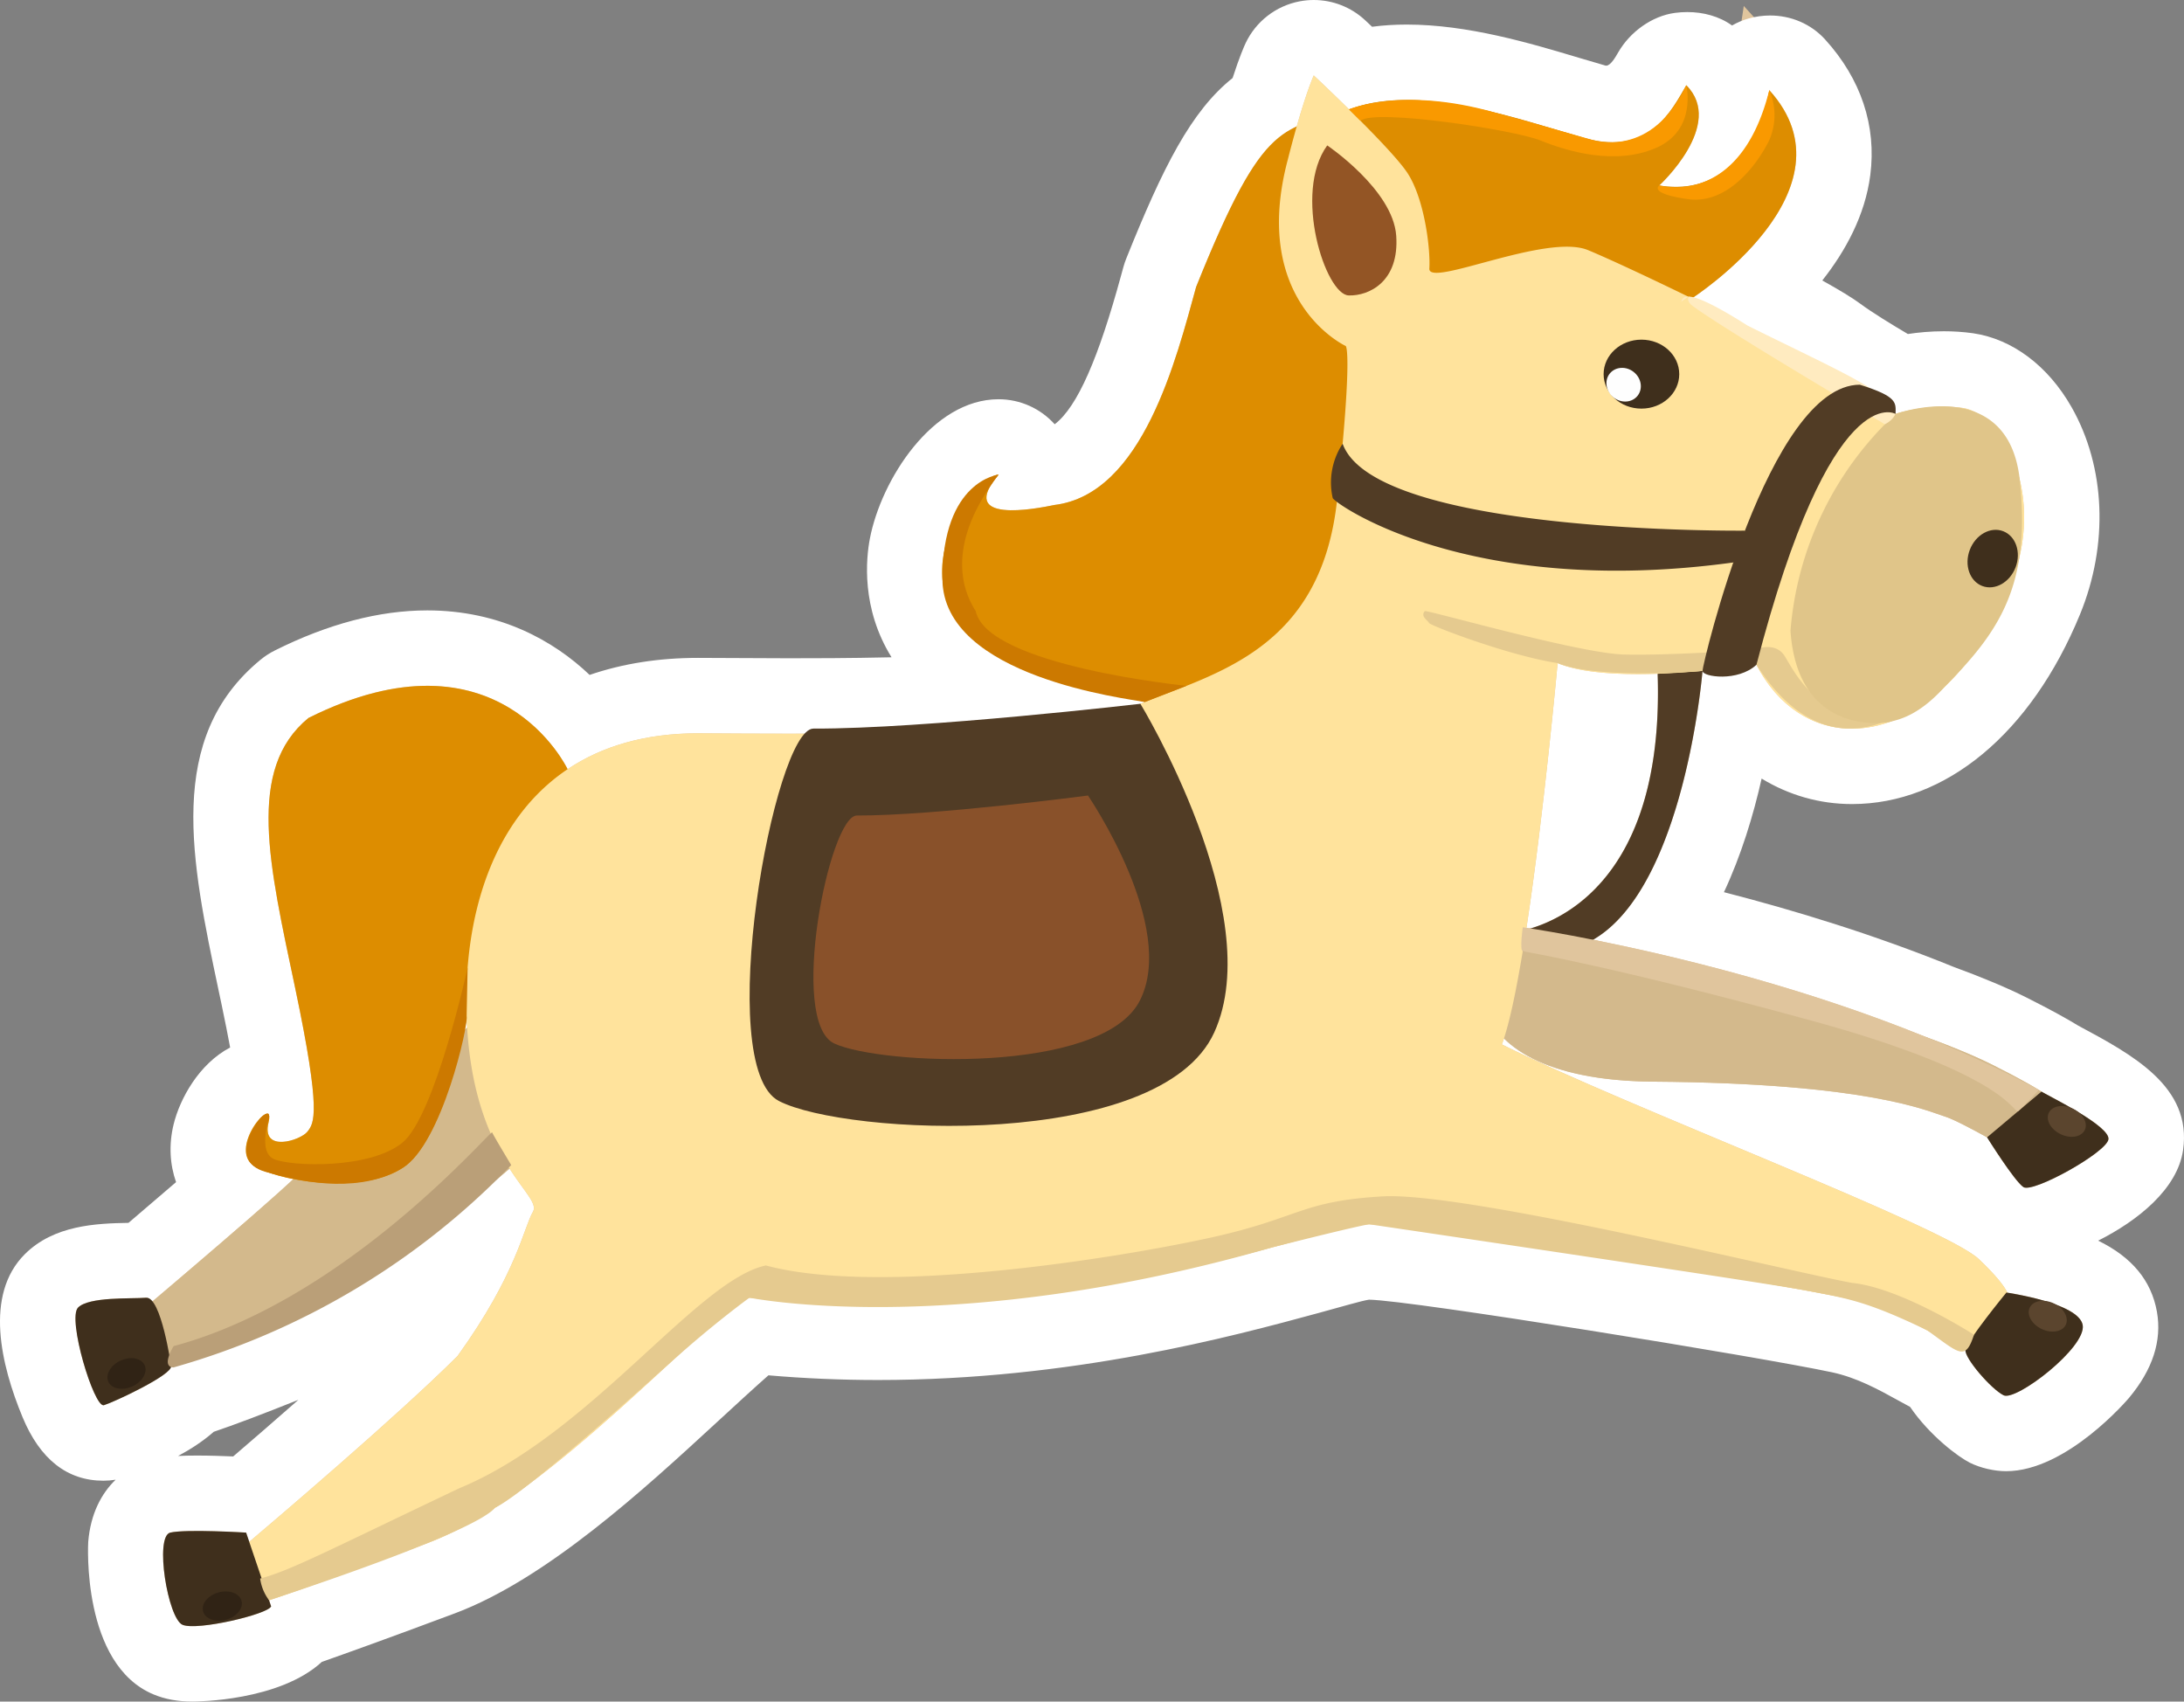 <svg xmlns="http://www.w3.org/2000/svg" width="289.645" height="225.634" viewBox="0 0 289.645 225.634">
  <rect x="0" y="0" width="289.645" height="225.634" fill="#808080" stroke="none"/>
  <defs>
    <style>
      .cls-1, .cls-12 {
        fill: #e0c59d;
      }

      .cls-1 {
        stroke-linecap: round;
        stroke-linejoin: round;
      }

      .cls-2 {
        fill: #d3b98c;
      }

      .cls-3 {
        fill: #dd8d00;
      }

      .cls-4 {
        fill: #513c25;
      }

      .cls-5 {
        fill: #ffe39c;
      }

      .cls-6 {
        fill: #3f2f1c;
      }

      .cls-7 {
        fill: #e5ca8f;
      }

      .cls-8 {
        fill: #e0c589;
      }

      .cls-9 {
        fill: #fefefe;
      }

      .cls-10 {
        fill: #ffebc0;
      }

      .cls-11 {
        fill: #89512a;
      }

      .cls-13 {
        fill: #ba9f78;
      }

      .cls-14 {
        fill: #935525;
      }

      .cls-15 {
        fill: #f99900;
      }

      .cls-16 {
        fill: #cc7900;
      }

      .cls-17 {
        fill: #5b452e;
      }

      .cls-18 {
        fill: #302315;
      }

      .cls-19, .cls-20 {
        stroke: none;
      }

      .cls-20 {
        fill: #fff;
      }
    </style>
  </defs>
  <g id="组_1817" data-name="组 1817" transform="translate(-448.197 -1161.054)">
    <g id="路径_3769" data-name="路径 3769" class="cls-1">
      <path class="cls-19" d="M 473.738 1381.688 C 472.44 1381.688 471.408 1381.51 470.49 1381.127 C 468.918 1380.473 467.714 1379.191 466.81 1377.208 C 466.354 1376.208 465.954 1374.996 465.622 1373.607 C 464.98 1370.915 464.702 1368.041 464.88 1365.918 C 464.975 1364.787 465.195 1363.827 465.551 1362.984 C 466.332 1361.135 467.829 1359.833 469.656 1359.41 C 470.355 1359.249 471.516 1359.065 474.331 1359.065 C 476.969 1359.065 479.947 1359.222 480.865 1359.275 C 486.698 1354.295 498.622 1343.998 505.061 1337.606 C 508.754 1332.429 510.728 1328.491 511.947 1325.598 C 505.095 1330.958 494.544 1338.58 485.957 1342.017 C 480.581 1344.168 476.541 1345.677 473.903 1346.521 C 473.546 1346.855 473.129 1347.19 472.64 1347.534 C 471.802 1348.124 470.688 1348.788 469.329 1349.505 C 467.395 1350.527 464.656 1351.806 463.42 1352.178 C 462.927 1352.326 462.422 1352.401 461.912 1352.401 C 460.545 1352.401 459.218 1351.861 458.174 1350.882 C 457.757 1350.49 457.381 1350.029 457.024 1349.472 C 456.611 1348.828 456.212 1348.036 455.804 1347.052 C 454.955 1345.004 454.134 1342.251 453.661 1339.865 C 453.382 1338.455 453.229 1337.211 453.208 1336.169 C 453.193 1335.391 453.247 1334.704 453.376 1334.069 C 453.631 1332.805 454.182 1331.741 455.015 1330.908 C 457.388 1328.536 461.072 1328.284 465.642 1328.201 C 466.222 1328.191 466.82 1328.18 467.135 1328.157 C 470.815 1325.031 474.736 1321.672 477.952 1318.87 C 477.129 1318.04 476.515 1317.033 476.161 1315.909 C 475.714 1314.486 475.686 1312.947 476.079 1311.336 C 476.448 1309.825 477.202 1308.257 478.204 1306.921 C 479.785 1304.813 481.607 1303.745 483.618 1303.745 C 483.892 1303.745 484.163 1303.765 484.429 1303.806 C 484.051 1301.147 483.393 1297.583 482.467 1293.185 C 482.335 1292.557 482.204 1291.935 482.073 1291.319 C 480.352 1283.181 478.866 1276.153 478.815 1269.913 C 478.784 1266.263 479.254 1263.16 480.251 1260.426 C 481.414 1257.238 483.323 1254.537 485.925 1252.4 L 486.359 1252.043 L 486.86 1251.792 C 493.218 1248.609 499.276 1246.995 504.865 1246.995 C 511.626 1246.995 517.756 1249.368 522.593 1253.859 C 523.546 1254.743 524.362 1255.631 525.05 1256.464 C 529.661 1254.356 534.924 1253.291 540.757 1253.291 C 540.87 1253.291 540.984 1253.291 541.097 1253.292 C 544.588 1253.317 548.7 1253.342 552.733 1253.342 C 561.127 1253.342 570.39 1253.24 578.525 1252.74 C 574.95 1250.702 572.262 1248.214 570.506 1245.311 C 568.358 1241.761 567.656 1237.643 568.474 1233.402 C 569.108 1230.12 570.672 1226.764 572.878 1223.951 C 573.829 1222.738 574.868 1221.676 575.882 1220.88 C 577.497 1219.611 579.051 1218.995 580.632 1218.995 L 591.446 1218.995 L 588.094 1222.938 C 595.584 1221.249 599.53 1206.828 601.679 1198.977 C 601.793 1198.561 601.903 1198.159 602.01 1197.77 L 602.085 1197.5 L 602.189 1197.239 C 605.378 1189.287 607.809 1184.186 610.072 1180.698 C 611.889 1177.898 613.758 1175.903 615.946 1174.465 C 617.064 1170.794 617.759 1169.238 617.904 1168.929 L 620.826 1162.706 L 625.846 1167.403 C 625.909 1167.462 626.991 1168.475 628.52 1169.95 C 630.452 1169.526 632.539 1169.311 634.755 1169.311 C 642.129 1169.311 649.934 1171.644 656.206 1173.518 C 657.46 1173.893 658.644 1174.247 659.747 1174.559 C 660.599 1174.8 661.374 1174.923 662.048 1174.923 C 664.238 1174.923 665.341 1173.619 667.136 1170.5 C 667.265 1170.275 667.399 1170.042 667.531 1169.818 L 670.809 1164.258 L 675.374 1168.823 C 676.488 1169.937 677.314 1171.206 677.835 1172.588 C 677.879 1172.389 677.898 1172.274 677.899 1172.269 L 679.459 1161.843 L 686.546 1169.649 C 688.474 1171.772 689.849 1174.079 690.634 1176.505 C 691.376 1178.8 691.593 1181.198 691.278 1183.635 C 690.627 1188.668 687.754 1193.745 682.738 1198.722 C 682.423 1199.035 682.109 1199.337 681.799 1199.629 C 686.131 1201.845 690.161 1204.033 691.949 1205.357 C 694.096 1206.946 697.85 1209.186 700.295 1210.592 C 701.736 1210.285 703.736 1209.98 705.986 1209.98 C 707.081 1209.98 708.158 1210.053 709.188 1210.198 L 709.204 1210.2 L 709.221 1210.202 C 711.147 1210.486 713.064 1211.391 714.764 1212.82 C 716.227 1214.05 717.511 1215.629 718.583 1217.514 C 720.31 1220.55 721.349 1224.16 721.587 1227.952 C 721.856 1232.224 721.124 1236.499 719.411 1240.658 C 717.989 1244.111 716.31 1247.251 714.42 1249.991 C 712.576 1252.665 710.52 1254.975 708.309 1256.858 C 703.84 1260.665 698.826 1262.677 693.808 1262.677 C 690.279 1262.677 686.848 1261.648 683.886 1259.701 C 681.855 1258.366 680.078 1256.646 678.577 1254.566 C 678.547 1254.569 678.517 1254.573 678.487 1254.576 C 678.071 1257.568 677.342 1261.871 676.136 1266.472 C 674.383 1273.163 672.125 1278.583 669.386 1282.693 C 673.158 1283.571 676.91 1284.527 680.608 1285.552 C 689.486 1288.013 697.816 1290.816 705.368 1293.884 C 709.26 1295.312 712.324 1296.597 714.733 1297.81 C 716.857 1298.88 718.58 1299.795 719.954 1300.582 L 720.007 1300.582 L 721.216 1301.328 C 721.352 1301.412 721.477 1301.491 721.598 1301.568 C 721.766 1301.661 722.017 1301.794 722.298 1301.944 C 723.592 1302.633 725.759 1303.788 727.624 1305.001 C 728.826 1305.782 729.758 1306.493 730.474 1307.174 C 731.075 1307.745 731.545 1308.312 731.91 1308.908 C 732.863 1310.465 732.904 1311.906 732.771 1312.84 C 732.447 1315.105 730.817 1316.65 729.432 1317.742 C 728.149 1318.755 726.658 1319.677 725.634 1320.272 C 724.217 1321.095 722.792 1321.821 721.513 1322.371 C 719.61 1323.189 718.198 1323.554 716.933 1323.554 C 716.932 1323.554 716.932 1323.554 716.931 1323.554 C 715.408 1323.554 714.314 1323.012 713.664 1322.557 C 712.722 1321.897 711.702 1320.847 709.53 1317.654 C 709.518 1317.637 708.822 1316.606 708.194 1315.638 C 705.549 1314.209 704.757 1313.921 704.653 1313.886 C 704.357 1313.795 704.057 1313.689 703.71 1313.567 C 701.702 1312.859 696.686 1311.091 684.199 1310.127 C 690.352 1312.711 696.1 1315.148 700.95 1317.322 C 709.891 1321.328 712.671 1323.052 714.094 1324.407 C 715.477 1325.724 716.563 1326.882 717.389 1327.926 C 718.47 1328.147 719.794 1328.457 721.114 1328.863 C 722.826 1329.389 724.211 1329.973 725.347 1330.647 C 728.167 1332.321 729.07 1334.417 729.33 1335.881 C 729.745 1338.216 728.887 1340.617 726.705 1343.221 C 725.29 1344.91 723.265 1346.739 721.151 1348.239 C 717.485 1350.84 715.457 1351.14 714.251 1351.14 C 713.333 1351.14 712.469 1350.94 711.68 1350.545 C 709.785 1349.599 707.881 1347.553 706.915 1346.418 C 706.102 1345.461 705.462 1344.59 704.982 1343.773 C 704.167 1343.377 703.31 1342.903 702.364 1342.38 C 699.638 1340.875 696.245 1339.001 692.205 1338.135 C 687.802 1337.192 673.511 1334.728 659.671 1332.525 C 640.546 1329.482 631.625 1328.399 629.788 1328.396 C 629.683 1328.4 629.114 1328.44 627.296 1328.877 C 625.829 1329.229 623.956 1329.738 621.787 1330.327 C 615.971 1331.907 608.006 1334.07 598.318 1335.856 C 593.005 1336.836 587.698 1337.599 582.545 1338.124 C 576.523 1338.737 570.498 1339.048 564.638 1339.048 C 559.279 1339.048 553.921 1338.788 548.686 1338.275 C 548.176 1338.64 547.385 1339.252 546.198 1340.269 C 544.398 1341.81 542.256 1343.782 539.776 1346.066 C 535.385 1350.11 529.919 1355.143 524.328 1359.563 C 517.57 1364.904 511.811 1368.425 506.72 1370.325 C 496.803 1374.027 491.12 1376.052 488.153 1377.082 C 487.067 1378.569 485.428 1379.206 484.643 1379.51 C 483.487 1379.959 482.162 1380.327 481.254 1380.557 C 480.204 1380.822 476.559 1381.688 473.738 1381.688 Z M 659.199 1255.119 C 658.716 1259.908 657.947 1267.139 657.012 1274.504 C 657.312 1274.15 657.609 1273.773 657.9 1273.37 C 661.009 1269.076 662.728 1263.045 663.03 1255.4 C 661.656 1255.351 660.381 1255.258 659.199 1255.119 Z"/>
      <path class="cls-20" d="M 473.737 1376.688 C 476.977 1376.688 483.802 1374.952 484.153 1374.066 L 483.856 1373.189 L 483.881 1373.251 C 483.881 1373.251 488.664 1371.729 504.971 1365.641 C 521.277 1359.554 541.94 1335.417 547.593 1333.135 C 553.459 1333.773 559.161 1334.048 564.638 1334.048 C 598.742 1334.048 624.346 1323.396 629.779 1323.396 C 636.084 1323.396 684.122 1331.29 693.253 1333.246 C 700.855 1334.875 706.188 1339.353 708.893 1339.934 C 708.88 1339.977 708.858 1340.03 708.855 1340.063 C 708.75 1341.184 712.256 1345.244 713.917 1346.074 C 714.007 1346.119 714.119 1346.14 714.251 1346.14 C 716.559 1346.14 724.904 1339.549 724.407 1336.756 C 723.917 1334 715.529 1332.638 714.414 1332.469 C 714.08 1331.747 713.15 1330.412 710.646 1328.028 C 706.081 1323.68 663.902 1307.809 647.378 1299.547 C 647.471 1299.301 647.564 1299.03 647.657 1298.747 C 650.875 1301.944 657.089 1304.41 667.433 1304.484 C 696.154 1304.689 703.946 1308.441 706.129 1309.109 C 707.209 1309.44 709.592 1310.691 711.724 1311.87 C 711.726 1311.874 715.292 1317.593 716.532 1318.461 C 716.622 1318.524 716.759 1318.554 716.933 1318.554 C 719.15 1318.555 727.591 1313.745 727.821 1312.135 C 728.063 1310.436 720.573 1306.728 719.043 1305.869 C 718.898 1305.777 718.753 1305.684 718.588 1305.582 L 718.587 1305.582 C 717.282 1304.78 715.325 1303.707 712.484 1302.276 C 710.123 1301.087 707.057 1299.828 703.565 1298.548 C 686.957 1291.792 669.993 1287.77 659.763 1285.727 L 659.47 1285.653 C 671.662 1278.638 673.985 1250.018 673.985 1250.018 L 673.967 1250.019 C 677.575 1249.697 680.389 1249.293 681.141 1249.203 C 684.019 1254.757 688.684 1257.677 693.808 1257.677 C 701.169 1257.677 709.476 1251.651 714.788 1238.754 C 719.713 1226.795 713.847 1215.937 708.493 1215.149 C 707.636 1215.029 706.792 1214.98 705.986 1214.98 C 702.42 1214.98 699.589 1215.939 699.589 1215.939 C 699.589 1215.939 692.61 1212.067 688.975 1209.376 C 686.802 1207.768 679.569 1204.033 672.575 1200.616 C 673.375 1200.096 694.686 1186.052 682.844 1173.01 C 682.616 1174.531 680.119 1185.833 670.463 1185.834 C 669.764 1185.834 669.027 1185.775 668.25 1185.648 C 668.25 1185.648 677.056 1177.576 671.838 1172.358 C 670.257 1175.039 667.922 1179.923 662.048 1179.923 C 660.956 1179.923 659.741 1179.754 658.385 1179.37 C 651.794 1177.505 642.784 1174.311 634.755 1174.311 C 632.257 1174.311 629.854 1174.62 627.648 1175.375 C 627.463 1175.438 627.286 1175.496 627.106 1175.554 C 624.572 1173.058 622.43 1171.054 622.43 1171.054 C 622.43 1171.054 621.591 1172.841 620.169 1177.824 C 616.057 1179.733 612.987 1183.744 606.83 1199.1 C 604.221 1208.558 599.764 1226.604 588.024 1228.017 C 586.935 1228.244 584.502 1228.717 582.439 1228.717 C 579.559 1228.717 577.401 1227.795 580.632 1223.995 C 577.479 1223.995 563.347 1241.605 584.762 1250.193 C 593.024 1252.041 600.018 1254.144 600.018 1254.144 L 600.019 1254.145 C 599.825 1254.222 599.63 1254.3 599.438 1254.379 C 591.149 1257.776 572.214 1258.342 552.734 1258.342 C 548.838 1258.342 544.922 1258.319 541.062 1258.292 C 540.96 1258.291 540.859 1258.291 540.758 1258.291 C 533.656 1258.291 527.949 1260.052 523.472 1263.051 C 523.472 1263.051 518.259 1251.995 504.865 1251.995 C 500.509 1251.995 495.289 1253.164 489.099 1256.263 C 480.837 1263.051 483.881 1275.631 487.36 1292.155 C 490.839 1308.678 489.86 1309.983 488.963 1311.124 C 488.495 1311.721 486.837 1312.474 485.504 1312.474 C 484.287 1312.474 483.341 1311.847 483.814 1309.901 C 484.013 1309.083 483.897 1308.745 483.618 1308.745 C 482.508 1308.745 478.822 1314.103 482.196 1315.853 C 483.39 1316.472 485.133 1317.016 487.112 1317.398 C 483.154 1321.121 471.614 1330.919 468.411 1333.631 C 468.163 1333.327 467.901 1333.136 467.624 1333.136 C 467.608 1333.136 467.591 1333.137 467.575 1333.138 C 465.564 1333.301 460.02 1332.975 458.552 1334.442 C 457.109 1335.886 460.557 1347.401 461.912 1347.401 C 461.934 1347.401 461.956 1347.397 461.977 1347.391 C 463.281 1346.998 471.079 1343.363 470.892 1342.199 C 472.29 1341.833 475.734 1340.722 484.099 1337.375 C 497.144 1332.154 515.777 1316.016 515.777 1316.016 L 515.777 1316.015 C 517.818 1319.179 519.483 1320.676 518.885 1321.723 C 517.581 1324.006 516.711 1329.985 508.884 1340.856 C 500.931 1348.809 484.078 1363.118 481.253 1365.508 L 480.837 1364.282 C 480.837 1364.282 477.31 1364.065 474.331 1364.065 C 472.841 1364.065 471.489 1364.119 470.782 1364.282 C 468.662 1364.772 470.456 1375.697 472.413 1376.512 C 472.706 1376.634 473.166 1376.688 473.737 1376.688 M 510.08 1295.796 C 510.098 1296.322 510.125 1296.833 510.156 1297.337 L 510.154 1297.338 C 510.087 1297.39 509.963 1297.49 509.81 1297.615 C 509.991 1296.702 510.085 1296.051 510.08 1295.796 M 654.771 1248.984 C 657.392 1250.083 661.339 1250.441 665.394 1250.441 C 666.274 1250.441 667.159 1250.424 668.036 1250.394 C 668.882 1276.058 656.582 1282.559 651.174 1284.175 C 650.963 1284.141 650.785 1284.114 650.638 1284.092 C 652.976 1268.776 654.771 1248.984 654.771 1248.984 M 473.737 1386.688 C 471.785 1386.688 470.093 1386.379 468.566 1385.742 C 458.98 1381.75 459.884 1365.661 459.898 1365.5 C 460.211 1361.766 461.659 1359.075 463.535 1357.269 C 462.993 1357.355 462.444 1357.401 461.912 1357.401 C 457.113 1357.401 453.504 1354.563 451.184 1348.966 C 448.338 1342.098 446.079 1332.776 451.479 1327.373 C 455.372 1323.482 461.014 1323.287 465.238 1323.208 C 467.069 1321.65 469.314 1319.732 471.547 1317.808 C 470.718 1315.458 470.571 1312.817 471.221 1310.151 C 472.051 1306.752 474.587 1302.123 478.718 1299.956 C 478.422 1298.361 478.048 1296.465 477.575 1294.215 L 477.181 1292.354 C 473.546 1275.16 470.112 1258.921 482.751 1248.536 C 483.327 1248.063 483.955 1247.655 484.622 1247.321 C 491.681 1243.787 498.492 1241.995 504.865 1241.995 C 514.474 1241.995 521.629 1246.009 526.393 1250.55 C 530.774 1249.048 535.577 1248.291 540.758 1248.291 L 552.734 1248.342 C 555.706 1248.342 560.76 1248.342 566.435 1248.212 C 562.392 1241.707 563.05 1235.12 563.565 1232.454 C 565.059 1224.715 571.821 1213.995 580.632 1213.995 C 583.515 1213.995 586.204 1215.234 588.071 1217.312 C 591.114 1214.997 593.906 1208.436 596.856 1197.657 L 597.19 1196.441 C 597.289 1196.08 597.409 1195.726 597.548 1195.378 C 602.42 1183.229 606.157 1175.789 611.668 1171.399 C 612.574 1168.605 613.175 1167.236 613.378 1166.804 C 614.738 1163.908 617.401 1161.838 620.543 1161.234 C 621.17 1161.114 621.802 1161.054 622.43 1161.054 C 624.944 1161.054 627.392 1162.003 629.262 1163.751 C 629.262 1163.751 629.598 1164.066 630.163 1164.602 C 631.659 1164.406 633.183 1164.311 634.755 1164.311 C 642.861 1164.311 651.054 1166.76 657.638 1168.728 L 661.108 1169.748 C 661.143 1169.756 661.177 1169.76 661.212 1169.76 C 661.793 1169.76 662.419 1168.672 662.802 1168.006 C 664.354 1165.309 667.257 1163.171 670.341 1162.762 C 670.879 1162.691 671.424 1162.654 671.968 1162.654 C 674.094 1162.654 676.209 1163.213 677.904 1164.433 C 678.585 1164.042 679.315 1163.729 680.085 1163.51 C 681.03 1163.241 681.994 1163.109 682.949 1163.109 C 685.69 1163.109 688.352 1164.2 690.247 1166.288 C 695.009 1171.532 697.08 1177.752 696.237 1184.275 C 695.544 1189.63 692.932 1194.371 689.87 1198.246 C 692.19 1199.532 693.879 1200.565 694.924 1201.338 C 696.475 1202.486 699.062 1204.073 701.22 1205.345 C 702.616 1205.134 704.235 1204.98 705.986 1204.98 C 707.239 1204.98 708.551 1205.059 709.883 1205.246 C 715.092 1206.013 719.824 1209.58 722.93 1215.042 C 727.447 1222.986 727.86 1233.274 724.035 1242.562 C 717.558 1258.288 706.258 1267.677 693.808 1267.677 C 689.504 1267.677 685.414 1266.489 681.826 1264.296 C 680.732 1269.175 679.113 1274.478 676.83 1279.361 C 686.084 1281.737 696.749 1284.979 707.333 1289.285 C 710.914 1290.591 714.34 1292.014 716.982 1293.345 C 720.169 1294.95 722.359 1296.163 723.823 1297.062 C 731.007 1300.918 738.919 1305.134 737.721 1313.545 C 736.981 1318.728 731.685 1322.941 726.456 1325.57 C 730.948 1327.756 733.52 1330.883 734.253 1335.006 C 734.933 1338.833 733.684 1342.677 730.538 1346.432 C 730.457 1346.529 722.311 1356.14 714.251 1356.14 C 712.698 1356.14 710.833 1355.713 709.445 1355.018 C 707.915 1354.254 704.121 1351.43 701.516 1347.614 C 700.996 1347.337 700.474 1347.049 699.946 1346.757 C 697.382 1345.34 694.475 1343.735 691.158 1343.024 C 681.721 1341.002 635.464 1333.488 629.758 1333.396 C 628.758 1333.544 626.357 1334.267 623.098 1335.152 C 611.652 1338.261 590.347 1344.048 564.638 1344.048 C 559.766 1344.048 554.893 1343.839 550.107 1343.427 C 548.452 1344.874 545.589 1347.511 543.163 1349.744 C 533.673 1358.484 520.675 1370.453 508.468 1375.01 C 499.646 1378.303 494.123 1380.288 490.879 1381.426 C 485.255 1386.617 474.29 1386.688 473.737 1386.688 Z M 474.331 1354.065 C 475.965 1354.065 477.749 1354.124 479.123 1354.183 C 481.491 1352.152 484.564 1349.498 487.773 1346.676 C 482.97 1348.597 479.255 1350 476.543 1350.915 C 475.101 1352.188 473.446 1353.251 471.814 1354.122 C 472.556 1354.083 473.386 1354.065 474.331 1354.065 Z"/>
    </g>
    <path id="路径_3770" data-name="路径 3770" class="cls-2" d="M515.777,1316.016s-18.633,16.138-31.678,21.359-14.132,5-14.132,5l-2.392-8.04s20.22-17.072,20.872-18.322,20.368-17.626,21.707-18.678S521.583,1300.743,515.777,1316.016Z"/>
    <path id="路径_3771" data-name="路径 3771" class="cls-3" d="M523.472,1263.051s-9.152-19.416-34.373-6.788c-8.262,6.788-5.218,19.368-1.739,35.892s2.5,17.828,1.6,18.969-6.141,2.854-5.149-1.223-5.84,3.762-1.618,5.952,15.181,3.506,19.943-.326,7.972-18.263,7.941-19.731S525.041,1265.55,523.472,1263.051Z"/>
    <path id="路径_3772" data-name="路径 3772" class="cls-2" d="M652.853,1284.018s44.412,10.6,59.631,18.258,5.089,5.108,5.089,5.108l-1.763,6.817s-7.5-4.423-9.681-5.092-9.975-4.42-38.7-4.625S641.7,1285.66,652.853,1284.018Z"/>
    <path id="路径_3773" data-name="路径 3773" class="cls-3" d="M672.537,1200.641s22.374-14.341,10.307-27.631c-.244,1.631-3.1,14.513-14.594,12.638,0,0,8.806-8.072,3.588-13.29-1.875,3.18-4.811,9.458-13.453,7.012s-21.443-7.175-30.737-3.995-11.578.679-20.818,23.725c-2.609,9.458-7.066,27.5-18.806,28.917-2.609.543-12.937,2.5-7.392-4.022-3.153,0-17.285,17.61,4.13,26.2,8.262,1.848,15.256,3.951,15.256,3.951s19.857,11.051,30.619-17.322S670.739,1199.79,672.537,1200.641Z"/>
    <path id="路径_3774" data-name="路径 3774" class="cls-4" d="M673.985,1250.018s-2.682,33.156-17.466,36.852c-8.7.87-7.719-.272-7.827-.489a8.62,8.62,0,0,1,0-1.685s20.426-1.476,19.344-34.3Z"/>
    <path id="路径_3775" data-name="路径 3775" class="cls-5" d="M654.771,1248.984s-3.7,40.779-7.393,50.563c16.524,8.262,58.7,24.133,63.269,28.481s3.913,5.218,3.913,5.218-2.392,5-4.348,6.523-7.827-4.566-16.959-6.523-57.169-9.85-63.474-9.85-39.79,14.35-82.186,9.739c-5.653,2.282-26.316,26.419-42.622,32.506s-21.09,7.61-21.09,7.61l-3.044-7.392s19.351-16.306,28.047-25c7.827-10.871,8.7-16.85,10-19.133s-8.153-6.685-8.805-25.927,7.827-37.667,30.982-37.5,48.429.163,58.376-3.913,23.97-7.175,26.09-27.069,1.141-20.383,1.141-20.383-12.718-5.87-7.663-24.785c2.119-8.316,3.424-11.088,3.424-11.088s10.11,9.457,12.393,12.882,3.1,10.11,2.935,12.719,15.491-4.729,21.035-2.446,26.23,12.242,30.182,15.167c3.635,2.691,10.614,6.563,10.614,6.563a21.694,21.694,0,0,1,8.9-.79c5.354.789,11.22,11.646,6.3,23.6-9.009,21.875-26.635,23.983-33.647,10.449C679.1,1249.447,661.954,1251.995,654.771,1248.984Z"/>
    <path id="路径_3776" data-name="路径 3776" class="cls-6" d="M484.153,1374.066l-3.316-9.783s-7.935-.49-10.055,0-.326,11.414,1.631,12.229S483.74,1375.108,484.153,1374.066Z"/>
    <path id="路径_3777" data-name="路径 3777" class="cls-6" d="M470.892,1342.2s-1.306-9.224-3.317-9.061-7.555-.163-9.023,1.3,2.12,13.341,3.425,12.949S471.079,1343.363,470.892,1342.2Z"/>
    <path id="路径_3778" data-name="路径 3778" class="cls-6" d="M714.286,1332.45s-5.326,6.492-5.431,7.613,3.4,5.181,5.062,6.011,11.015-6.366,10.49-9.318S714.286,1332.45,714.286,1332.45Z"/>
    <path id="路径_3779" data-name="路径 3779" class="cls-6" d="M718.933,1305.808l-7.21,6.062s3.569,5.723,4.809,6.591,11.041-4.59,11.289-6.326S720.217,1306.552,718.933,1305.808Z"/>
    <path id="路径_3780" data-name="路径 3780" class="cls-7" d="M698.7,1256.534c-2.375.953-10.222,4.137-17.56-7.331-5.544,0-7.156.815-7.156.815s-13.57,1.193-19.214-1.034c-6.46-.977-16.95-5-17.059-5.325s-1.2-.87-.543-1.577c.924,0,20.482,5.6,26.357,5.762s16.59-.588,17.072-.652c.665-.089,3.071-1.087,4.294.869,1.19,1.9,4.65,9.266,13.8,8.4A.039.039,0,0,1,698.7,1256.534Z"/>
    <path id="路径_3781" data-name="路径 3781" class="cls-8" d="M699.589,1215.939s14.951-5.4,16.474,8.755-2.874,20.255-9.93,27.4c-3.739,4.173-6.517,4.427-7.424,4.719,0,0-12.078,2.232-13.056-12.118a44.047,44.047,0,0,1,13.936-28.752"/>
    <ellipse id="椭圆_616" data-name="椭圆 616" class="cls-6" cx="5.015" cy="4.573" rx="5.015" ry="4.573" transform="translate(660.871 1206.093)"/>
    <ellipse id="椭圆_617" data-name="椭圆 617" class="cls-9" cx="2.152" cy="2.36" rx="2.152" ry="2.36" transform="matrix(0.622, -0.783, 0.783, 0.622, 660.339, 1212.285)"/>
    <ellipse id="椭圆_618" data-name="椭圆 618" class="cls-6" cx="3.889" cy="3.249" rx="3.889" ry="3.249" transform="translate(708.051 1237.605) rotate(-69.178)"/>
    <path id="路径_3782" data-name="路径 3782" class="cls-10" d="M698.167,1217.306s-21.1-12.415-25.534-15.718c-.441-.328-.736-.823-.424-1.275.038-.055-1.183.857-1.157.848.493-.192-.49-2.915,8.932,3.08,12.437,6.168,18.77,8.764,19.6,11.7A2.945,2.945,0,0,1,698.167,1217.306Z"/>
    <path id="路径_3783" data-name="路径 3783" class="cls-4" d="M699.589,1215.939s-8.5-5.056-18.448,33.264c-2.446,2.283-7.137,1.63-7.156.815s8.757-37.909,20.859-37.951C699.934,1213.655,699.61,1214.472,699.589,1215.939Z"/>
    <path id="路径_3784" data-name="路径 3784" class="cls-4" d="M679.608,1231.42s-49.036.527-53.347-11.527a9.34,9.34,0,0,0-1.322,7.188c0,.543,17.717,13.414,53.157,8.555A5.714,5.714,0,0,0,679.608,1231.42Z"/>
    <path id="路径_3785" data-name="路径 3785" class="cls-4" d="M599.438,1254.379"/>
    <path id="路径_3786" data-name="路径 3786" class="cls-4" d="M599.438,1254.379s-28.681,3.337-43.366,3.289c-5.216,0-13.371,44.84-4.565,49.386s50.549,6.644,57.724-9.092S599.438,1254.379,599.438,1254.379Z"/>
    <path id="路径_3787" data-name="路径 3787" class="cls-11" d="M592.483,1266.543s-20.347,2.68-30.648,2.65c-3.659,0-9.151,27.4-2.974,30.242s35.459,4.15,40.492-5.677S592.483,1266.543,592.483,1266.543Z"/>
    <path id="路径_3788" data-name="路径 3788" class="cls-7" d="M709.99,1338.046s-9.662-6.225-16.184-6.877c-8.914-1.658-51.419-12.121-62.29-11.469s-10.871,2.826-22.611,5.435-43.7,7.881-59.138,3.723c-9.131,1.93-23.263,22.367-40.657,29.542-17.828,8.479-22.387,10.908-26.412,11.977a6.149,6.149,0,0,0,1.183,2.874s27.059-8.763,29.976-12.269c3.706-1.794,16.875-13.509,23.016-19.039,5.973-5.386,10.72-8.808,10.72-8.808s27.034,5.5,69.366-6.684c11.808-2.97,12.82-3.055,12.82-3.055s52.817,7.793,58.146,8.822,7.894,1.4,15.883,5.256C708.046,1340.518,708.836,1341.608,709.99,1338.046Z"/>
    <path id="路径_3789" data-name="路径 3789" class="cls-12" d="M718.588,1305.582s-2.083,2.268-2.721,2.8-.89-4.72-27.388-11.977-37.9-9.119-38.332-9.217,0-3.174,0-3.174S688.908,1289.508,718.588,1305.582Z"/>
    <path id="路径_3790" data-name="路径 3790" class="cls-13" d="M515.995,1315.549s-2.354-3.911-2.525-4.325-19.152,22.134-42.248,28.33c-1.736,3,0,2.823,0,2.823A99.787,99.787,0,0,0,515.995,1315.549Z"/>
    <path id="路径_3791" data-name="路径 3791" class="cls-14" d="M624.217,1180.336s8.712,5.87,9.147,11.958-3.585,8.017-6.3,7.936C623.985,1200.138,619.636,1186.641,624.217,1180.336Z"/>
    <path id="路径_3792" data-name="路径 3792" class="cls-15" d="M671.838,1172.358s1.465,5.913-3.992,8.3-11.871.435-15.349-.978-22.073-4.245-23.864-2.612l-1.525-1.516s7.1-3.046,19.19.384c4.179,1.108,13,3.662,13.169,3.7S667.263,1182.1,671.838,1172.358Z"/>
    <path id="路径_3793" data-name="路径 3793" class="cls-15" d="M682.844,1173.01a8.3,8.3,0,0,1,0,6.619c-1.594,3.262-5.548,8.588-10.828,7.827s-3.766-1.808-3.766-1.808S678.9,1188.731,682.844,1173.01Z"/>
    <path id="路径_3794" data-name="路径 3794" class="cls-16" d="M580.632,1223.995s-7.457.779-7.448,13.809,24.633,15.9,26.834,16.34l5.531-2.149s-26.43-2.629-27.952-9.913C575.64,1239.069,573.774,1232.975,580.632,1223.995Z"/>
    <path id="路径_3795" data-name="路径 3795" class="cls-16" d="M510.08,1295.8l.135-6.433s-4.311,19.684-8.66,23.217-14.784,3.152-17.013,2.174-.6-5.513-.637-5.671.024-.753-.852-.068-4.879,6.312.8,7.535c5.173,1.547,12.505,2.585,17.739-.625S510.37,1296.841,510.08,1295.8Z"/>
    <ellipse id="椭圆_619" data-name="椭圆 619" class="cls-17" cx="1.879" cy="2.645" rx="1.879" ry="2.645" transform="translate(719.103 1310.325) rotate(-64.665)"/>
    <ellipse id="椭圆_620" data-name="椭圆 620" class="cls-17" cx="1.879" cy="2.645" rx="1.879" ry="2.645" transform="translate(716.58 1336.154) rotate(-64.665)"/>
    <ellipse id="椭圆_621" data-name="椭圆 621" class="cls-18" cx="2.645" cy="1.879" rx="2.645" ry="1.879" transform="matrix(0.964, -0.265, 0.265, 0.964, 474.63, 1372.914)"/>
    <ellipse id="椭圆_622" data-name="椭圆 622" class="cls-18" cx="2.645" cy="1.879" rx="2.645" ry="1.879" transform="matrix(0.909, -0.416, 0.416, 0.909, 461.788, 1342.572)"/>
  </g>
</svg>
